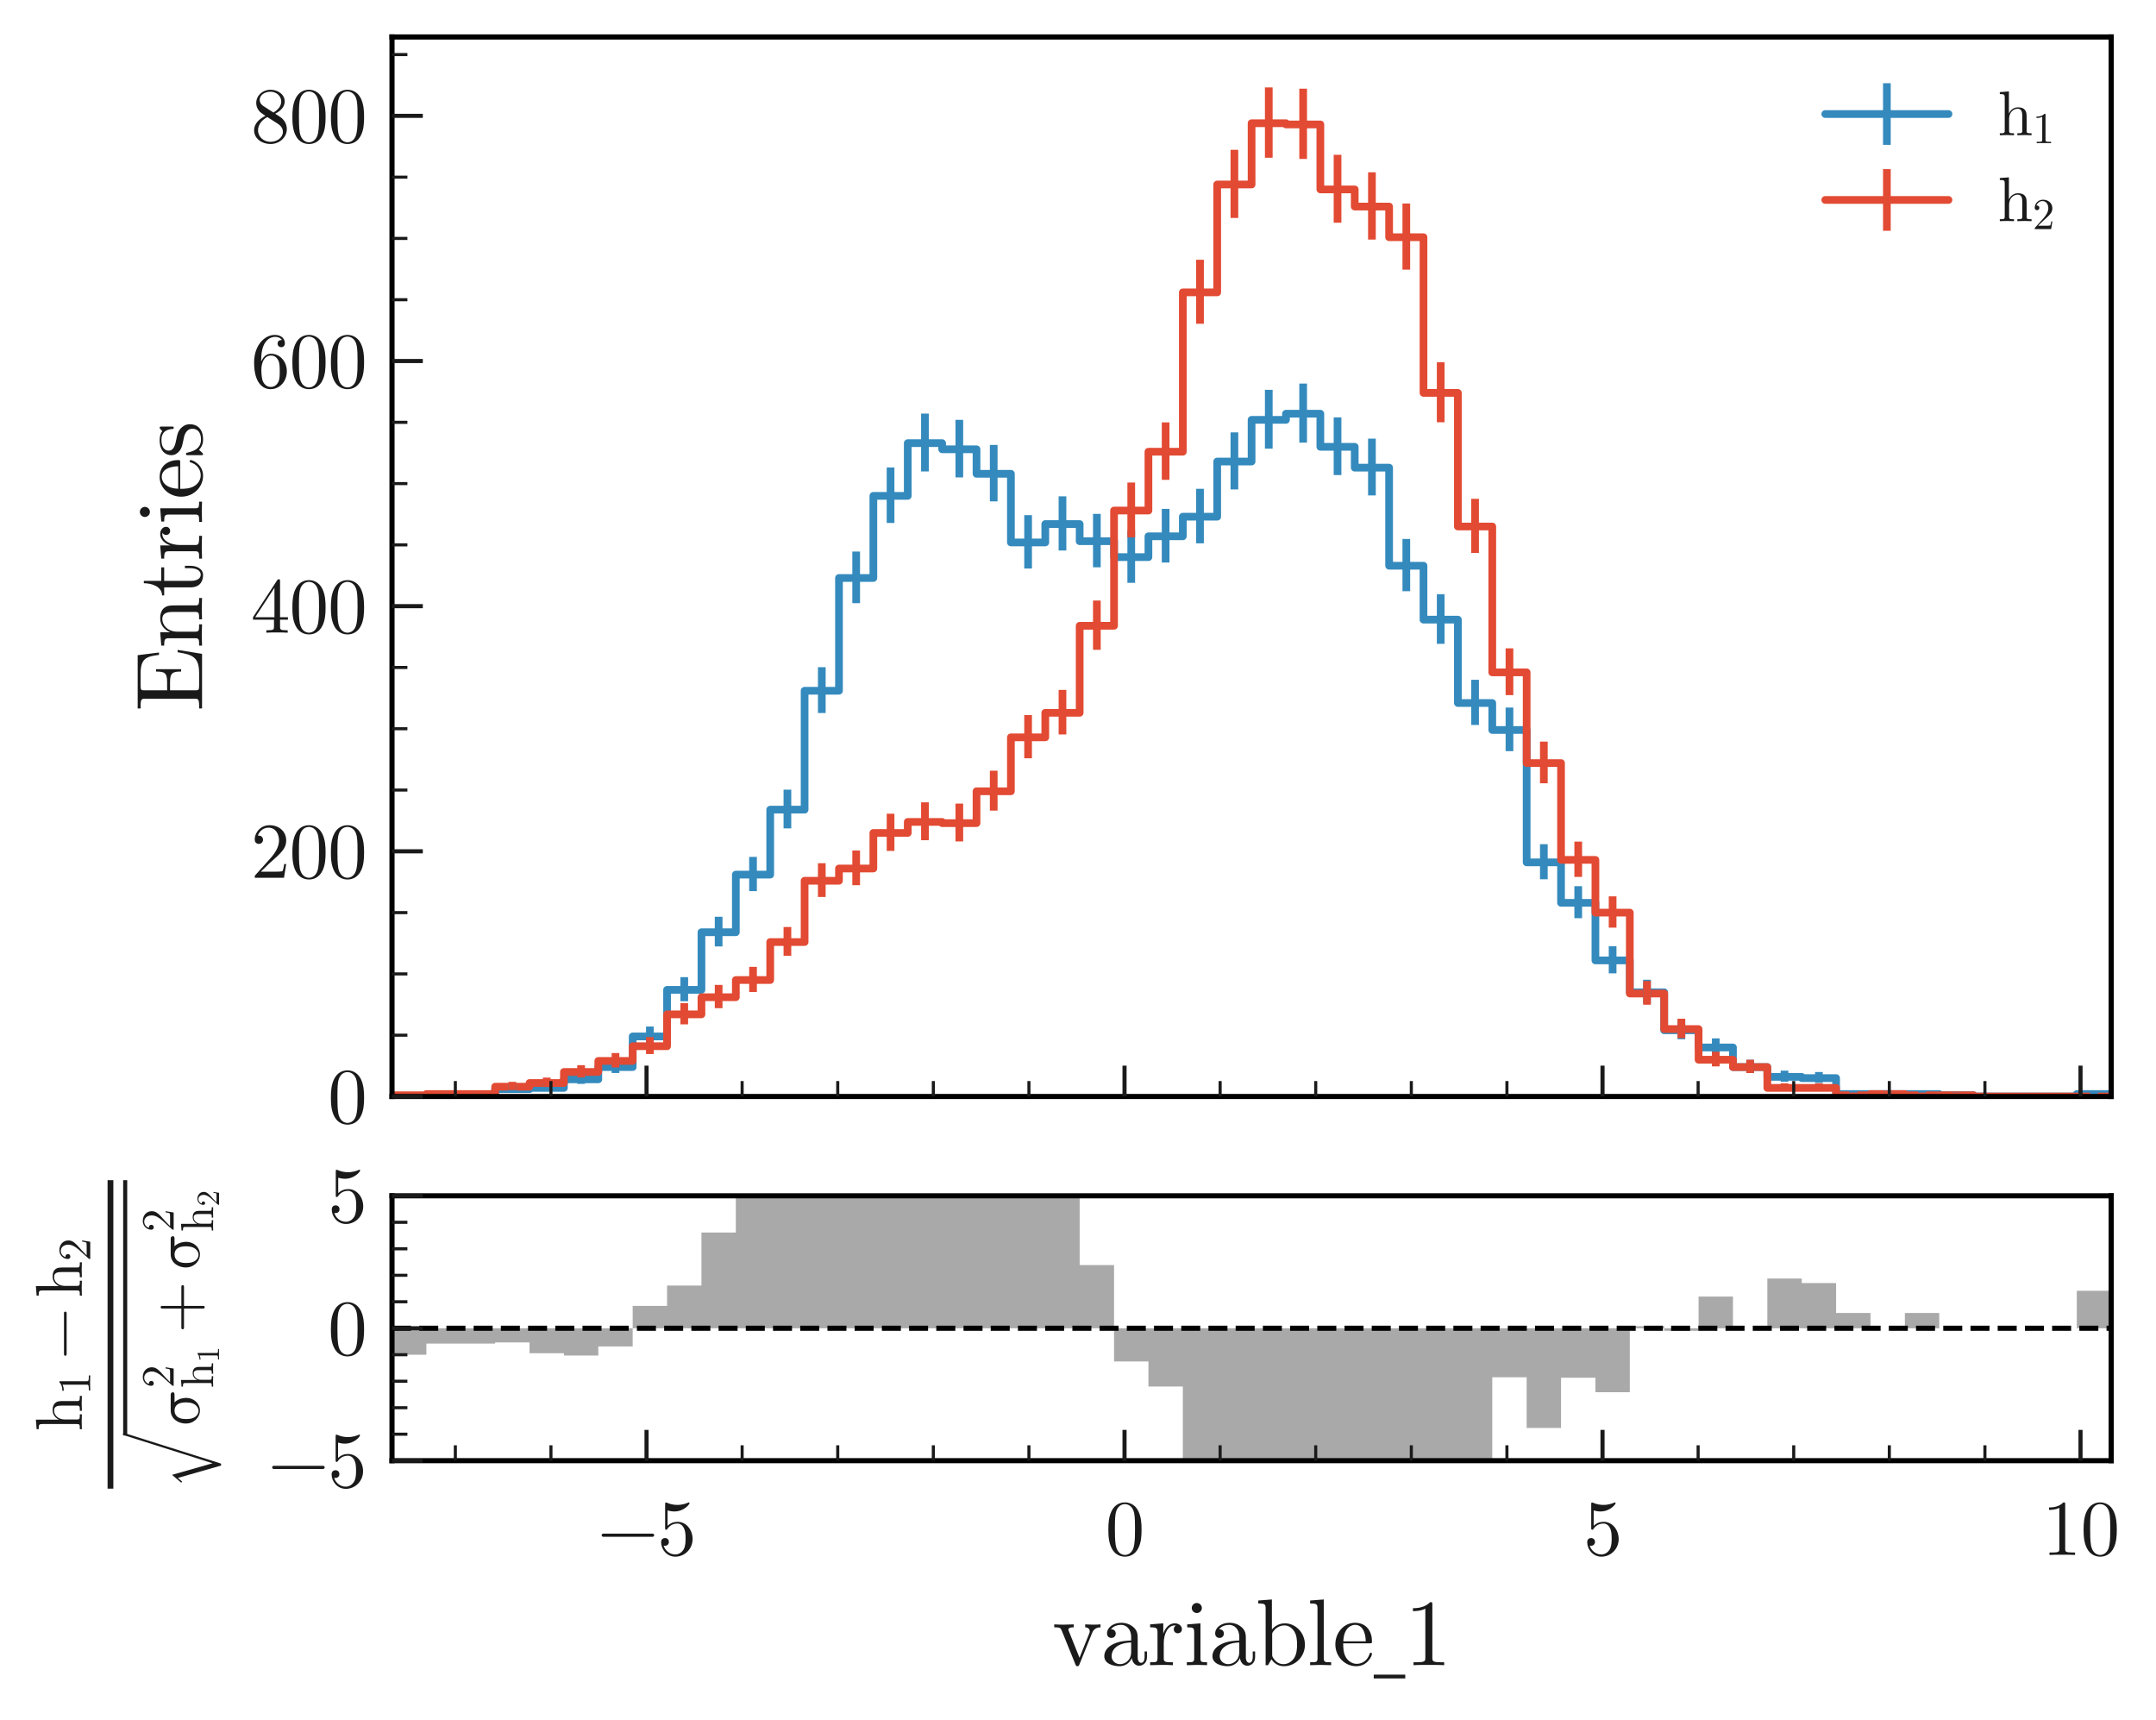 <?xml version="1.0" encoding="utf-8" standalone="no"?>
<!DOCTYPE svg PUBLIC "-//W3C//DTD SVG 1.1//EN"
  "http://www.w3.org/Graphics/SVG/1.1/DTD/svg11.dtd">
<svg xmlns:xlink="http://www.w3.org/1999/xlink" width="419.87pt" height="334.908pt" viewBox="0 0 419.87 334.908" xmlns="http://www.w3.org/2000/svg" version="1.1">
 <defs>
  <style type="text/css">*{stroke-linejoin: round; stroke-linecap: butt}</style>
 </defs>
 <g id="figure_1">
  <g id="patch_1">
   <path d="M 0 334.908 
L 419.87 334.908 
L 419.87 0 
L 0 0 
z
" style="fill: #ffffff"/>
  </g>
  <g id="axes_1">
   <g id="patch_2">
    <path d="M 76.34 213.488 
L 411.14 213.488 
L 411.14 7.2 
L 76.34 7.2 
z
" style="fill: #ffffff"/>
   </g>
   <g id="patch_3">
    <path d="M 76.34 213.488 
L 76.34 213.488 
L 83.036 213.488 
L 83.036 213.25 
L 89.732 213.25 
L 89.732 213.25 
L 96.428 213.25 
L 96.428 212.056 
L 103.124 212.056 
L 103.124 211.818 
L 109.82 211.818 
L 109.82 210.147 
L 116.516 210.147 
L 116.516 207.76 
L 123.212 207.76 
L 123.212 201.794 
L 129.908 201.794 
L 129.908 192.725 
L 136.604 192.725 
L 136.604 181.508 
L 143.3 181.508 
L 143.3 170.29 
L 149.996 170.29 
L 149.996 157.641 
L 156.692 157.641 
L 156.692 134.491 
L 163.388 134.491 
L 163.388 112.534 
L 170.084 112.534 
L 170.084 96.543 
L 176.78 96.543 
L 176.78 86.281 
L 183.476 86.281 
L 183.476 87.474 
L 190.172 87.474 
L 190.172 92.247 
L 196.868 92.247 
L 196.868 105.613 
L 203.564 105.613 
L 203.564 102.033 
L 210.26 102.033 
L 210.26 105.374 
L 216.956 105.374 
L 216.956 108.477 
L 223.652 108.477 
L 223.652 104.419 
L 230.348 104.419 
L 230.348 100.601 
L 237.044 100.601 
L 237.044 89.861 
L 243.74 89.861 
L 243.74 81.746 
L 250.436 81.746 
L 250.436 80.553 
L 257.132 80.553 
L 257.132 86.997 
L 263.828 86.997 
L 263.828 91.054 
L 270.524 91.054 
L 270.524 110.147 
L 277.22 110.147 
L 277.22 120.648 
L 283.916 120.648 
L 283.916 136.877 
L 290.612 136.877 
L 290.612 142.128 
L 297.308 142.128 
L 297.308 167.904 
L 304.004 167.904 
L 304.004 175.78 
L 310.7 175.78 
L 310.7 186.997 
L 317.396 186.997 
L 317.396 193.202 
L 324.092 193.202 
L 324.092 200.601 
L 330.788 200.601 
L 330.788 203.942 
L 337.484 203.942 
L 337.484 207.76 
L 344.18 207.76 
L 344.18 209.67 
L 350.876 209.67 
L 350.876 209.908 
L 357.572 209.908 
L 357.572 213.011 
L 364.268 213.011 
L 364.268 213.011 
L 370.964 213.011 
L 370.964 213.011 
L 377.66 213.011 
L 377.66 213.25 
L 384.356 213.25 
L 384.356 213.488 
L 391.052 213.488 
L 391.052 213.488 
L 397.748 213.488 
L 397.748 213.488 
L 404.444 213.488 
L 404.444 213.011 
L 411.14 213.011 
L 411.14 213.488 
" clip-path="url(#p6aa36ef497)" style="fill: none; stroke: #348abd; stroke-width: 1.5; stroke-linejoin: miter"/>
   </g>
   <g id="patch_4">
    <path d="M 76.34 213.488 
L 76.34 213.25 
L 83.036 213.25 
L 83.036 213.011 
L 89.732 213.011 
L 89.732 213.011 
L 96.428 213.011 
L 96.428 211.579 
L 103.124 211.579 
L 103.124 210.863 
L 109.82 210.863 
L 109.82 208.715 
L 116.516 208.715 
L 116.516 206.567 
L 123.212 206.567 
L 123.212 203.703 
L 129.908 203.703 
L 129.908 197.498 
L 136.604 197.498 
L 136.604 194.157 
L 143.3 194.157 
L 143.3 190.815 
L 149.996 190.815 
L 149.996 183.417 
L 156.692 183.417 
L 156.692 171.484 
L 163.388 171.484 
L 163.388 169.097 
L 170.084 169.097 
L 170.084 162.176 
L 176.78 162.176 
L 176.78 160.028 
L 183.476 160.028 
L 183.476 160.266 
L 190.172 160.266 
L 190.172 154.061 
L 196.868 154.061 
L 196.868 143.56 
L 203.564 143.56 
L 203.564 138.787 
L 210.26 138.787 
L 210.26 121.842 
L 216.956 121.842 
L 216.956 99.407 
L 223.652 99.407 
L 223.652 87.952 
L 230.348 87.952 
L 230.348 56.925 
L 237.044 56.925 
L 237.044 35.923 
L 243.74 35.923 
L 243.74 23.99 
L 250.436 23.99 
L 250.436 24.228 
L 257.132 24.228 
L 257.132 36.878 
L 263.828 36.878 
L 263.828 40.219 
L 270.524 40.219 
L 270.524 46.185 
L 277.22 46.185 
L 277.22 76.496 
L 283.916 76.496 
L 283.916 102.51 
L 290.612 102.51 
L 290.612 130.911 
L 297.308 130.911 
L 297.308 148.572 
L 304.004 148.572 
L 304.004 167.426 
L 310.7 167.426 
L 310.7 177.689 
L 317.396 177.689 
L 317.396 193.441 
L 324.092 193.441 
L 324.092 200.362 
L 330.788 200.362 
L 330.788 206.328 
L 337.484 206.328 
L 337.484 207.76 
L 344.18 207.76 
L 344.18 211.818 
L 350.876 211.818 
L 350.876 211.818 
L 357.572 211.818 
L 357.572 213.25 
L 364.268 213.25 
L 364.268 213.011 
L 370.964 213.011 
L 370.964 213.25 
L 377.66 213.25 
L 377.66 213.25 
L 384.356 213.25 
L 384.356 213.488 
L 391.052 213.488 
L 391.052 213.488 
L 397.748 213.488 
L 397.748 213.488 
L 404.444 213.488 
L 404.444 213.488 
L 411.14 213.488 
L 411.14 213.488 
" clip-path="url(#p6aa36ef497)" style="fill: none; stroke: #e24a33; stroke-width: 1.5; stroke-linejoin: miter"/>
   </g>
   <g id="LineCollection_1">
    <path d="M 79.688 213.488 
L 79.688 213.049 
" clip-path="url(#p6aa36ef497)" style="fill: none; stroke: #348abd; stroke-width: 1.5"/>
    <path d="M 86.384 213.447 
L 86.384 212.701 
" clip-path="url(#p6aa36ef497)" style="fill: none; stroke: #348abd; stroke-width: 1.5"/>
    <path d="M 93.08 213.447 
L 93.08 212.701 
" clip-path="url(#p6aa36ef497)" style="fill: none; stroke: #348abd; stroke-width: 1.5"/>
    <path d="M 99.776 212.624 
L 99.776 211.201 
" clip-path="url(#p6aa36ef497)" style="fill: none; stroke: #348abd; stroke-width: 1.5"/>
    <path d="M 106.472 212.434 
L 106.472 210.918 
" clip-path="url(#p6aa36ef497)" style="fill: none; stroke: #348abd; stroke-width: 1.5"/>
    <path d="M 113.168 211.029 
L 113.168 208.994 
" clip-path="url(#p6aa36ef497)" style="fill: none; stroke: #348abd; stroke-width: 1.5"/>
    <path d="M 119.864 208.921 
L 119.864 206.336 
" clip-path="url(#p6aa36ef497)" style="fill: none; stroke: #348abd; stroke-width: 1.5"/>
    <path d="M 126.56 203.459 
L 126.56 199.873 
" clip-path="url(#p6aa36ef497)" style="fill: none; stroke: #348abd; stroke-width: 1.5"/>
    <path d="M 133.256 194.946 
L 133.256 190.251 
" clip-path="url(#p6aa36ef497)" style="fill: none; stroke: #348abd; stroke-width: 1.5"/>
    <path d="M 139.952 184.267 
L 139.952 178.499 
" clip-path="url(#p6aa36ef497)" style="fill: none; stroke: #348abd; stroke-width: 1.5"/>
    <path d="M 146.648 173.498 
L 146.648 166.835 
" clip-path="url(#p6aa36ef497)" style="fill: none; stroke: #348abd; stroke-width: 1.5"/>
    <path d="M 153.344 161.289 
L 153.344 153.746 
" clip-path="url(#p6aa36ef497)" style="fill: none; stroke: #348abd; stroke-width: 1.5"/>
    <path d="M 160.04 138.831 
L 160.04 129.906 
" clip-path="url(#p6aa36ef497)" style="fill: none; stroke: #348abd; stroke-width: 1.5"/>
    <path d="M 166.736 117.44 
L 166.736 107.383 
" clip-path="url(#p6aa36ef497)" style="fill: none; stroke: #348abd; stroke-width: 1.5"/>
    <path d="M 173.432 101.825 
L 173.432 91.018 
" clip-path="url(#p6aa36ef497)" style="fill: none; stroke: #348abd; stroke-width: 1.5"/>
    <path d="M 180.128 91.789 
L 180.128 80.529 
" clip-path="url(#p6aa36ef497)" style="fill: none; stroke: #348abd; stroke-width: 1.5"/>
    <path d="M 186.824 92.957 
L 186.824 81.748 
" clip-path="url(#p6aa36ef497)" style="fill: none; stroke: #348abd; stroke-width: 1.5"/>
    <path d="M 193.52 97.625 
L 193.52 86.626 
" clip-path="url(#p6aa36ef497)" style="fill: none; stroke: #348abd; stroke-width: 1.5"/>
    <path d="M 200.216 110.685 
L 200.216 100.296 
" clip-path="url(#p6aa36ef497)" style="fill: none; stroke: #348abd; stroke-width: 1.5"/>
    <path d="M 206.912 107.188 
L 206.912 96.633 
" clip-path="url(#p6aa36ef497)" style="fill: none; stroke: #348abd; stroke-width: 1.5"/>
    <path d="M 213.608 110.452 
L 213.608 100.052 
" clip-path="url(#p6aa36ef497)" style="fill: none; stroke: #348abd; stroke-width: 1.5"/>
    <path d="M 220.304 113.481 
L 220.304 103.228 
" clip-path="url(#p6aa36ef497)" style="fill: none; stroke: #348abd; stroke-width: 1.5"/>
    <path d="M 227 109.519 
L 227 99.075 
" clip-path="url(#p6aa36ef497)" style="fill: none; stroke: #348abd; stroke-width: 1.5"/>
    <path d="M 233.696 105.789 
L 233.696 95.168 
" clip-path="url(#p6aa36ef497)" style="fill: none; stroke: #348abd; stroke-width: 1.5"/>
    <path d="M 240.392 95.291 
L 240.392 84.187 
" clip-path="url(#p6aa36ef497)" style="fill: none; stroke: #348abd; stroke-width: 1.5"/>
    <path d="M 247.088 87.352 
L 247.088 75.897 
" clip-path="url(#p6aa36ef497)" style="fill: none; stroke: #348abd; stroke-width: 1.5"/>
    <path d="M 253.784 86.184 
L 253.784 74.678 
" clip-path="url(#p6aa36ef497)" style="fill: none; stroke: #348abd; stroke-width: 1.5"/>
    <path d="M 260.48 92.49 
L 260.48 81.26 
" clip-path="url(#p6aa36ef497)" style="fill: none; stroke: #348abd; stroke-width: 1.5"/>
    <path d="M 267.176 96.458 
L 267.176 85.406 
" clip-path="url(#p6aa36ef497)" style="fill: none; stroke: #348abd; stroke-width: 1.5"/>
    <path d="M 273.872 115.112 
L 273.872 104.938 
" clip-path="url(#p6aa36ef497)" style="fill: none; stroke: #348abd; stroke-width: 1.5"/>
    <path d="M 280.568 125.354 
L 280.568 115.699 
" clip-path="url(#p6aa36ef497)" style="fill: none; stroke: #348abd; stroke-width: 1.5"/>
    <path d="M 287.264 141.151 
L 287.264 132.358 
" clip-path="url(#p6aa36ef497)" style="fill: none; stroke: #348abd; stroke-width: 1.5"/>
    <path d="M 293.96 146.253 
L 293.96 137.758 
" clip-path="url(#p6aa36ef497)" style="fill: none; stroke: #348abd; stroke-width: 1.5"/>
    <path d="M 300.656 171.199 
L 300.656 164.361 
" clip-path="url(#p6aa36ef497)" style="fill: none; stroke: #348abd; stroke-width: 1.5"/>
    <path d="M 307.352 178.776 
L 307.352 172.535 
" clip-path="url(#p6aa36ef497)" style="fill: none; stroke: #348abd; stroke-width: 1.5"/>
    <path d="M 314.048 189.507 
L 314.048 184.236 
" clip-path="url(#p6aa36ef497)" style="fill: none; stroke: #348abd; stroke-width: 1.5"/>
    <path d="M 320.744 195.398 
L 320.744 190.754 
" clip-path="url(#p6aa36ef497)" style="fill: none; stroke: #348abd; stroke-width: 1.5"/>
    <path d="M 327.44 202.349 
L 327.44 198.597 
" clip-path="url(#p6aa36ef497)" style="fill: none; stroke: #348abd; stroke-width: 1.5"/>
    <path d="M 334.136 205.445 
L 334.136 202.181 
" clip-path="url(#p6aa36ef497)" style="fill: none; stroke: #348abd; stroke-width: 1.5"/>
    <path d="M 340.832 208.921 
L 340.832 206.336 
" clip-path="url(#p6aa36ef497)" style="fill: none; stroke: #348abd; stroke-width: 1.5"/>
    <path d="M 347.528 210.614 
L 347.528 208.457 
" clip-path="url(#p6aa36ef497)" style="fill: none; stroke: #348abd; stroke-width: 1.5"/>
    <path d="M 354.224 210.822 
L 354.224 208.725 
" clip-path="url(#p6aa36ef497)" style="fill: none; stroke: #348abd; stroke-width: 1.5"/>
    <path d="M 360.92 213.319 
L 360.92 212.381 
" clip-path="url(#p6aa36ef497)" style="fill: none; stroke: #348abd; stroke-width: 1.5"/>
    <path d="M 367.616 213.319 
L 367.616 212.381 
" clip-path="url(#p6aa36ef497)" style="fill: none; stroke: #348abd; stroke-width: 1.5"/>
    <path d="M 374.312 213.319 
L 374.312 212.381 
" clip-path="url(#p6aa36ef497)" style="fill: none; stroke: #348abd; stroke-width: 1.5"/>
    <path d="M 381.008 213.447 
L 381.008 212.701 
" clip-path="url(#p6aa36ef497)" style="fill: none; stroke: #348abd; stroke-width: 1.5"/>
    <path d="M 387.704 213.488 
L 387.704 213.049 
" clip-path="url(#p6aa36ef497)" style="fill: none; stroke: #348abd; stroke-width: 1.5"/>
    <path d="M 394.4 213.488 
L 394.4 213.049 
" clip-path="url(#p6aa36ef497)" style="fill: none; stroke: #348abd; stroke-width: 1.5"/>
    <path d="M 401.096 213.488 
L 401.096 213.049 
" clip-path="url(#p6aa36ef497)" style="fill: none; stroke: #348abd; stroke-width: 1.5"/>
    <path d="M 407.792 213.319 
L 407.792 212.381 
" clip-path="url(#p6aa36ef497)" style="fill: none; stroke: #348abd; stroke-width: 1.5"/>
   </g>
   <g id="LineCollection_2"/>
   <g id="LineCollection_3">
    <path d="M 79.688 213.447 
L 79.688 212.701 
" clip-path="url(#p6aa36ef497)" style="fill: none; stroke: #e24a33; stroke-width: 1.5"/>
    <path d="M 86.384 213.319 
L 86.384 212.381 
" clip-path="url(#p6aa36ef497)" style="fill: none; stroke: #e24a33; stroke-width: 1.5"/>
    <path d="M 93.08 213.319 
L 93.08 212.381 
" clip-path="url(#p6aa36ef497)" style="fill: none; stroke: #e24a33; stroke-width: 1.5"/>
    <path d="M 99.776 212.24 
L 99.776 210.638 
" clip-path="url(#p6aa36ef497)" style="fill: none; stroke: #e24a33; stroke-width: 1.5"/>
    <path d="M 106.472 211.642 
L 106.472 209.809 
" clip-path="url(#p6aa36ef497)" style="fill: none; stroke: #e24a33; stroke-width: 1.5"/>
    <path d="M 113.168 209.773 
L 113.168 207.391 
" clip-path="url(#p6aa36ef497)" style="fill: none; stroke: #e24a33; stroke-width: 1.5"/>
    <path d="M 119.864 207.845 
L 119.864 205.028 
" clip-path="url(#p6aa36ef497)" style="fill: none; stroke: #e24a33; stroke-width: 1.5"/>
    <path d="M 126.56 205.225 
L 126.56 201.924 
" clip-path="url(#p6aa36ef497)" style="fill: none; stroke: #e24a33; stroke-width: 1.5"/>
    <path d="M 133.256 199.447 
L 133.256 195.296 
" clip-path="url(#p6aa36ef497)" style="fill: none; stroke: #e24a33; stroke-width: 1.5"/>
    <path d="M 139.952 196.3 
L 139.952 191.761 
" clip-path="url(#p6aa36ef497)" style="fill: none; stroke: #e24a33; stroke-width: 1.5"/>
    <path d="M 146.648 193.137 
L 146.648 188.242 
" clip-path="url(#p6aa36ef497)" style="fill: none; stroke: #e24a33; stroke-width: 1.5"/>
    <path d="M 153.344 186.092 
L 153.344 180.492 
" clip-path="url(#p6aa36ef497)" style="fill: none; stroke: #e24a33; stroke-width: 1.5"/>
    <path d="M 160.04 174.647 
L 160.04 168.073 
" clip-path="url(#p6aa36ef497)" style="fill: none; stroke: #e24a33; stroke-width: 1.5"/>
    <path d="M 166.736 172.349 
L 166.736 165.598 
" clip-path="url(#p6aa36ef497)" style="fill: none; stroke: #e24a33; stroke-width: 1.5"/>
    <path d="M 173.432 165.673 
L 173.432 158.432 
" clip-path="url(#p6aa36ef497)" style="fill: none; stroke: #e24a33; stroke-width: 1.5"/>
    <path d="M 180.128 163.597 
L 180.128 156.212 
" clip-path="url(#p6aa36ef497)" style="fill: none; stroke: #e24a33; stroke-width: 1.5"/>
    <path d="M 186.824 163.828 
L 186.824 156.458 
" clip-path="url(#p6aa36ef497)" style="fill: none; stroke: #e24a33; stroke-width: 1.5"/>
    <path d="M 193.52 157.825 
L 193.52 150.051 
" clip-path="url(#p6aa36ef497)" style="fill: none; stroke: #e24a33; stroke-width: 1.5"/>
    <path d="M 200.216 147.643 
L 200.216 139.231 
" clip-path="url(#p6aa36ef497)" style="fill: none; stroke: #e24a33; stroke-width: 1.5"/>
    <path d="M 206.912 143.007 
L 206.912 134.321 
" clip-path="url(#p6aa36ef497)" style="fill: none; stroke: #e24a33; stroke-width: 1.5"/>
    <path d="M 213.608 126.516 
L 213.608 116.922 
" clip-path="url(#p6aa36ef497)" style="fill: none; stroke: #e24a33; stroke-width: 1.5"/>
    <path d="M 220.304 104.623 
L 220.304 93.947 
" clip-path="url(#p6aa36ef497)" style="fill: none; stroke: #e24a33; stroke-width: 1.5"/>
    <path d="M 227 93.423 
L 227 82.236 
" clip-path="url(#p6aa36ef497)" style="fill: none; stroke: #e24a33; stroke-width: 1.5"/>
    <path d="M 233.696 63.037 
L 233.696 50.571 
" clip-path="url(#p6aa36ef497)" style="fill: none; stroke: #e24a33; stroke-width: 1.5"/>
    <path d="M 240.392 42.431 
L 240.392 29.172 
" clip-path="url(#p6aa36ef497)" style="fill: none; stroke: #e24a33; stroke-width: 1.5"/>
    <path d="M 247.088 30.713 
L 247.088 17.023 
" clip-path="url(#p6aa36ef497)" style="fill: none; stroke: #e24a33; stroke-width: 1.5"/>
    <path d="M 253.784 30.948 
L 253.784 17.266 
" clip-path="url(#p6aa36ef497)" style="fill: none; stroke: #e24a33; stroke-width: 1.5"/>
    <path d="M 260.48 43.368 
L 260.48 30.144 
" clip-path="url(#p6aa36ef497)" style="fill: none; stroke: #e24a33; stroke-width: 1.5"/>
    <path d="M 267.176 46.648 
L 267.176 33.547 
" clip-path="url(#p6aa36ef497)" style="fill: none; stroke: #e24a33; stroke-width: 1.5"/>
    <path d="M 273.872 52.503 
L 273.872 39.625 
" clip-path="url(#p6aa36ef497)" style="fill: none; stroke: #e24a33; stroke-width: 1.5"/>
    <path d="M 280.568 82.212 
L 280.568 70.536 
" clip-path="url(#p6aa36ef497)" style="fill: none; stroke: #e24a33; stroke-width: 1.5"/>
    <path d="M 287.264 107.655 
L 287.264 97.121 
" clip-path="url(#p6aa36ef497)" style="fill: none; stroke: #e24a33; stroke-width: 1.5"/>
    <path d="M 293.96 135.348 
L 293.96 126.229 
" clip-path="url(#p6aa36ef497)" style="fill: none; stroke: #e24a33; stroke-width: 1.5"/>
    <path d="M 300.656 152.506 
L 300.656 144.392 
" clip-path="url(#p6aa36ef497)" style="fill: none; stroke: #e24a33; stroke-width: 1.5"/>
    <path d="M 307.352 170.739 
L 307.352 163.866 
" clip-path="url(#p6aa36ef497)" style="fill: none; stroke: #e24a33; stroke-width: 1.5"/>
    <path d="M 314.048 180.609 
L 314.048 174.521 
" clip-path="url(#p6aa36ef497)" style="fill: none; stroke: #e24a33; stroke-width: 1.5"/>
    <path d="M 320.744 195.624 
L 320.744 191.006 
" clip-path="url(#p6aa36ef497)" style="fill: none; stroke: #e24a33; stroke-width: 1.5"/>
    <path d="M 327.44 202.126 
L 327.44 198.343 
" clip-path="url(#p6aa36ef497)" style="fill: none; stroke: #e24a33; stroke-width: 1.5"/>
    <path d="M 334.136 207.628 
L 334.136 204.768 
" clip-path="url(#p6aa36ef497)" style="fill: none; stroke: #e24a33; stroke-width: 1.5"/>
    <path d="M 340.832 208.921 
L 340.832 206.336 
" clip-path="url(#p6aa36ef497)" style="fill: none; stroke: #e24a33; stroke-width: 1.5"/>
    <path d="M 347.528 212.434 
L 347.528 210.918 
" clip-path="url(#p6aa36ef497)" style="fill: none; stroke: #e24a33; stroke-width: 1.5"/>
    <path d="M 354.224 212.434 
L 354.224 210.918 
" clip-path="url(#p6aa36ef497)" style="fill: none; stroke: #e24a33; stroke-width: 1.5"/>
    <path d="M 360.92 213.447 
L 360.92 212.701 
" clip-path="url(#p6aa36ef497)" style="fill: none; stroke: #e24a33; stroke-width: 1.5"/>
    <path d="M 367.616 213.319 
L 367.616 212.381 
" clip-path="url(#p6aa36ef497)" style="fill: none; stroke: #e24a33; stroke-width: 1.5"/>
    <path d="M 374.312 213.447 
L 374.312 212.701 
" clip-path="url(#p6aa36ef497)" style="fill: none; stroke: #e24a33; stroke-width: 1.5"/>
    <path d="M 381.008 213.447 
L 381.008 212.701 
" clip-path="url(#p6aa36ef497)" style="fill: none; stroke: #e24a33; stroke-width: 1.5"/>
    <path d="M 387.704 213.488 
L 387.704 213.049 
" clip-path="url(#p6aa36ef497)" style="fill: none; stroke: #e24a33; stroke-width: 1.5"/>
    <path d="M 394.4 213.488 
L 394.4 213.049 
" clip-path="url(#p6aa36ef497)" style="fill: none; stroke: #e24a33; stroke-width: 1.5"/>
    <path d="M 401.096 213.488 
L 401.096 213.049 
" clip-path="url(#p6aa36ef497)" style="fill: none; stroke: #e24a33; stroke-width: 1.5"/>
    <path d="M 407.792 213.488 
L 407.792 213.049 
" clip-path="url(#p6aa36ef497)" style="fill: none; stroke: #e24a33; stroke-width: 1.5"/>
   </g>
   <g id="LineCollection_4"/>
   <g id="line2d_1"/>
   <g id="line2d_2"/>
   <g id="line2d_3"/>
   <g id="line2d_4"/>
   <g id="patch_5">
    <path d="M 76.34 213.488 
L 76.34 7.2 
" style="fill: none; stroke: #000000; stroke-linejoin: miter; stroke-linecap: square"/>
   </g>
   <g id="patch_6">
    <path d="M 411.14 213.488 
L 411.14 7.2 
" style="fill: none; stroke: #000000; stroke-linejoin: miter; stroke-linecap: square"/>
   </g>
   <g id="patch_7">
    <path d="M 76.34 213.488 
L 411.14 213.488 
" style="fill: none; stroke: #000000; stroke-linejoin: miter; stroke-linecap: square"/>
   </g>
   <g id="patch_8">
    <path d="M 76.34 7.2 
L 411.14 7.2 
" style="fill: none; stroke: #000000; stroke-linejoin: miter; stroke-linecap: square"/>
   </g>
   <g id="matplotlib.axis_1">
    <g id="xtick_1">
     <g id="line2d_5">
      <defs>
       <path id="m8dec1b3d1d" d="M 0 0 
L 0 -6 
" style="stroke: #1a1a1a; stroke-width: 0.8"/>
      </defs>
      <g>
       <use xlink:href="#m8dec1b3d1d" x="125.91" y="213.488" style="fill: #1a1a1a; stroke: #1a1a1a; stroke-width: 0.8"/>
      </g>
     </g>
    </g>
    <g id="xtick_2">
     <g id="line2d_6">
      <g>
       <use xlink:href="#m8dec1b3d1d" x="218.997" y="213.488" style="fill: #1a1a1a; stroke: #1a1a1a; stroke-width: 0.8"/>
      </g>
     </g>
    </g>
    <g id="xtick_3">
     <g id="line2d_7">
      <g>
       <use xlink:href="#m8dec1b3d1d" x="312.083" y="213.488" style="fill: #1a1a1a; stroke: #1a1a1a; stroke-width: 0.8"/>
      </g>
     </g>
    </g>
    <g id="xtick_4">
     <g id="line2d_8">
      <g>
       <use xlink:href="#m8dec1b3d1d" x="405.17" y="213.488" style="fill: #1a1a1a; stroke: #1a1a1a; stroke-width: 0.8"/>
      </g>
     </g>
    </g>
    <g id="xtick_5">
     <g id="line2d_9">
      <defs>
       <path id="m131efc0c90" d="M 0 0 
L 0 -3 
" style="stroke: #1a1a1a; stroke-width: 0.6"/>
      </defs>
      <g>
       <use xlink:href="#m131efc0c90" x="88.675" y="213.488" style="fill: #1a1a1a; stroke: #1a1a1a; stroke-width: 0.6"/>
      </g>
     </g>
    </g>
    <g id="xtick_6">
     <g id="line2d_10">
      <g>
       <use xlink:href="#m131efc0c90" x="107.293" y="213.488" style="fill: #1a1a1a; stroke: #1a1a1a; stroke-width: 0.6"/>
      </g>
     </g>
    </g>
    <g id="xtick_7">
     <g id="line2d_11">
      <g>
       <use xlink:href="#m131efc0c90" x="144.527" y="213.488" style="fill: #1a1a1a; stroke: #1a1a1a; stroke-width: 0.6"/>
      </g>
     </g>
    </g>
    <g id="xtick_8">
     <g id="line2d_12">
      <g>
       <use xlink:href="#m131efc0c90" x="163.145" y="213.488" style="fill: #1a1a1a; stroke: #1a1a1a; stroke-width: 0.6"/>
      </g>
     </g>
    </g>
    <g id="xtick_9">
     <g id="line2d_13">
      <g>
       <use xlink:href="#m131efc0c90" x="181.762" y="213.488" style="fill: #1a1a1a; stroke: #1a1a1a; stroke-width: 0.6"/>
      </g>
     </g>
    </g>
    <g id="xtick_10">
     <g id="line2d_14">
      <g>
       <use xlink:href="#m131efc0c90" x="200.379" y="213.488" style="fill: #1a1a1a; stroke: #1a1a1a; stroke-width: 0.6"/>
      </g>
     </g>
    </g>
    <g id="xtick_11">
     <g id="line2d_15">
      <g>
       <use xlink:href="#m131efc0c90" x="237.614" y="213.488" style="fill: #1a1a1a; stroke: #1a1a1a; stroke-width: 0.6"/>
      </g>
     </g>
    </g>
    <g id="xtick_12">
     <g id="line2d_16">
      <g>
       <use xlink:href="#m131efc0c90" x="256.231" y="213.488" style="fill: #1a1a1a; stroke: #1a1a1a; stroke-width: 0.6"/>
      </g>
     </g>
    </g>
    <g id="xtick_13">
     <g id="line2d_17">
      <g>
       <use xlink:href="#m131efc0c90" x="274.849" y="213.488" style="fill: #1a1a1a; stroke: #1a1a1a; stroke-width: 0.6"/>
      </g>
     </g>
    </g>
    <g id="xtick_14">
     <g id="line2d_18">
      <g>
       <use xlink:href="#m131efc0c90" x="293.466" y="213.488" style="fill: #1a1a1a; stroke: #1a1a1a; stroke-width: 0.6"/>
      </g>
     </g>
    </g>
    <g id="xtick_15">
     <g id="line2d_19">
      <g>
       <use xlink:href="#m131efc0c90" x="330.701" y="213.488" style="fill: #1a1a1a; stroke: #1a1a1a; stroke-width: 0.6"/>
      </g>
     </g>
    </g>
    <g id="xtick_16">
     <g id="line2d_20">
      <g>
       <use xlink:href="#m131efc0c90" x="349.318" y="213.488" style="fill: #1a1a1a; stroke: #1a1a1a; stroke-width: 0.6"/>
      </g>
     </g>
    </g>
    <g id="xtick_17">
     <g id="line2d_21">
      <g>
       <use xlink:href="#m131efc0c90" x="367.935" y="213.488" style="fill: #1a1a1a; stroke: #1a1a1a; stroke-width: 0.6"/>
      </g>
     </g>
    </g>
    <g id="xtick_18">
     <g id="line2d_22">
      <g>
       <use xlink:href="#m131efc0c90" x="386.553" y="213.488" style="fill: #1a1a1a; stroke: #1a1a1a; stroke-width: 0.6"/>
      </g>
     </g>
    </g>
   </g>
   <g id="matplotlib.axis_2">
    <g id="ytick_1">
     <g id="line2d_23">
      <defs>
       <path id="mc947610920" d="M 0 0 
L 6 0 
" style="stroke: #1a1a1a; stroke-width: 0.8"/>
      </defs>
      <g>
       <use xlink:href="#mc947610920" x="76.34" y="213.488" style="fill: #1a1a1a; stroke: #1a1a1a; stroke-width: 0.8"/>
      </g>
     </g>
     <g id="text_1">
      <!-- $\mathdefault{0}$ -->
      <g style="fill: #1a1a1a" transform="translate(63.84 218.694) scale(0.15 -0.15)">
       <defs>
        <path id="LatinModernMath-Regular-30" d="M 2944 2048 
C 2944 2560 2912 3072 2688 3546 
C 2394 4160 1869 4262 1600 4262 
C 1216 4262 749 4096 486 3501 
C 282 3059 250 2560 250 2048 
C 250 1568 275 992 538 506 
C 813 -13 1280 -141 1594 -141 
C 1939 -141 2426 -6 2707 602 
C 2912 1043 2944 1542 2944 2048 
z
M 2413 2125 
C 2413 1645 2413 1210 2342 800 
C 2246 192 1882 0 1594 0 
C 1344 0 966 160 851 774 
C 781 1158 781 1747 781 2125 
C 781 2534 781 2957 832 3302 
C 954 4064 1434 4122 1594 4122 
C 1805 4122 2227 4006 2349 3373 
C 2413 3014 2413 2528 2413 2125 
z
" transform="scale(0.016)"/>
       </defs>
       <use xlink:href="#LatinModernMath-Regular-30" transform="translate(0 0.406)"/>
      </g>
     </g>
    </g>
    <g id="ytick_2">
     <g id="line2d_24">
      <g>
       <use xlink:href="#mc947610920" x="76.34" y="165.756" style="fill: #1a1a1a; stroke: #1a1a1a; stroke-width: 0.8"/>
      </g>
     </g>
     <g id="text_2">
      <!-- $\mathdefault{200}$ -->
      <g style="fill: #1a1a1a" transform="translate(48.84 170.961) scale(0.15 -0.15)">
       <defs>
        <path id="LatinModernMath-Regular-32" d="M 2874 1114 
L 2714 1114 
C 2682 922 2637 640 2573 544 
C 2528 493 2106 493 1965 493 
L 813 493 
L 1491 1152 
C 2490 2035 2874 2381 2874 3021 
C 2874 3750 2298 4262 1517 4262 
C 794 4262 320 3674 320 3104 
C 320 2746 640 2746 659 2746 
C 768 2746 992 2822 992 3085 
C 992 3251 877 3418 653 3418 
C 602 3418 589 3418 570 3411 
C 717 3827 1062 4064 1434 4064 
C 2016 4064 2291 3546 2291 3021 
C 2291 2509 1971 2003 1619 1606 
L 390 237 
C 320 166 320 154 320 0 
L 2694 0 
L 2874 1114 
z
" transform="scale(0.016)"/>
       </defs>
       <use xlink:href="#LatinModernMath-Regular-32" transform="translate(0 0.406)"/>
       <use xlink:href="#LatinModernMath-Regular-30" transform="translate(50 0.406)"/>
       <use xlink:href="#LatinModernMath-Regular-30" transform="translate(100 0.406)"/>
      </g>
     </g>
    </g>
    <g id="ytick_3">
     <g id="line2d_25">
      <g>
       <use xlink:href="#mc947610920" x="76.34" y="118.023" style="fill: #1a1a1a; stroke: #1a1a1a; stroke-width: 0.8"/>
      </g>
     </g>
     <g id="text_3">
      <!-- $\mathdefault{400}$ -->
      <g style="fill: #1a1a1a" transform="translate(48.84 123.229) scale(0.15 -0.15)">
       <defs>
        <path id="LatinModernMath-Regular-34" d="M 3014 1056 
L 3014 1254 
L 2374 1254 
L 2374 4166 
C 2374 4294 2374 4333 2272 4333 
C 2214 4333 2195 4333 2144 4256 
L 179 1254 
L 179 1056 
L 1882 1056 
L 1882 499 
C 1882 269 1869 198 1395 198 
L 1261 198 
L 1261 0 
C 1523 19 1856 19 2125 19 
C 2394 19 2733 19 2995 0 
L 2995 198 
L 2861 198 
C 2387 198 2374 269 2374 499 
L 2374 1056 
L 3014 1056 
z
M 1920 1254 
L 358 1254 
L 1920 3642 
L 1920 1254 
z
" transform="scale(0.016)"/>
       </defs>
       <use xlink:href="#LatinModernMath-Regular-34" transform="translate(0 0.297)"/>
       <use xlink:href="#LatinModernMath-Regular-30" transform="translate(50 0.297)"/>
       <use xlink:href="#LatinModernMath-Regular-30" transform="translate(100 0.297)"/>
      </g>
     </g>
    </g>
    <g id="ytick_4">
     <g id="line2d_26">
      <g>
       <use xlink:href="#mc947610920" x="76.34" y="70.29" style="fill: #1a1a1a; stroke: #1a1a1a; stroke-width: 0.8"/>
      </g>
     </g>
     <g id="text_4">
      <!-- $\mathdefault{600}$ -->
      <g style="fill: #1a1a1a" transform="translate(48.84 75.496) scale(0.15 -0.15)">
       <defs>
        <path id="LatinModernMath-Regular-36" d="M 2925 1306 
C 2925 2118 2355 2733 1645 2733 
C 1210 2733 973 2406 845 2099 
L 845 2253 
C 845 3872 1638 4102 1965 4102 
C 2118 4102 2387 4064 2528 3846 
C 2432 3846 2176 3846 2176 3558 
C 2176 3360 2330 3264 2470 3264 
C 2573 3264 2765 3322 2765 3571 
C 2765 3955 2483 4262 1952 4262 
C 1133 4262 269 3437 269 2022 
C 269 314 1011 -141 1606 -141 
C 2317 -141 2925 461 2925 1306 
z
M 2349 1312 
C 2349 1005 2349 685 2240 454 
C 2048 70 1754 38 1606 38 
C 1203 38 1011 422 973 518 
C 858 819 858 1331 858 1446 
C 858 1946 1062 2586 1638 2586 
C 1741 2586 2035 2586 2234 2189 
C 2349 1952 2349 1626 2349 1312 
z
" transform="scale(0.016)"/>
       </defs>
       <use xlink:href="#LatinModernMath-Regular-36" transform="translate(0 0.406)"/>
       <use xlink:href="#LatinModernMath-Regular-30" transform="translate(50 0.406)"/>
       <use xlink:href="#LatinModernMath-Regular-30" transform="translate(100 0.406)"/>
      </g>
     </g>
    </g>
    <g id="ytick_5">
     <g id="line2d_27">
      <g>
       <use xlink:href="#mc947610920" x="76.34" y="22.558" style="fill: #1a1a1a; stroke: #1a1a1a; stroke-width: 0.8"/>
      </g>
     </g>
     <g id="text_5">
      <!-- $\mathdefault{800}$ -->
      <g style="fill: #1a1a1a" transform="translate(48.84 27.763) scale(0.15 -0.15)">
       <defs>
        <path id="LatinModernMath-Regular-38" d="M 2925 1075 
C 2925 1306 2854 1594 2611 1862 
C 2490 1997 2387 2061 1978 2317 
C 2438 2554 2752 2886 2752 3309 
C 2752 3898 2182 4262 1600 4262 
C 960 4262 442 3789 442 3194 
C 442 3078 454 2790 723 2490 
C 794 2413 1030 2253 1190 2144 
C 819 1958 269 1600 269 966 
C 269 288 922 -141 1594 -141 
C 2317 -141 2925 390 2925 1075 
z
M 2470 3309 
C 2470 2944 2221 2637 1837 2413 
L 1043 2925 
C 749 3117 723 3334 723 3443 
C 723 3834 1139 4102 1594 4102 
C 2061 4102 2470 3770 2470 3309 
z
M 2605 845 
C 2605 371 2125 38 1600 38 
C 1050 38 589 435 589 966 
C 589 1338 794 1747 1338 2048 
L 2125 1549 
C 2304 1427 2605 1235 2605 845 
z
" transform="scale(0.016)"/>
       </defs>
       <use xlink:href="#LatinModernMath-Regular-38" transform="translate(0 0.406)"/>
       <use xlink:href="#LatinModernMath-Regular-30" transform="translate(50 0.406)"/>
       <use xlink:href="#LatinModernMath-Regular-30" transform="translate(100 0.406)"/>
      </g>
     </g>
    </g>
    <g id="ytick_6">
     <g id="line2d_28">
      <defs>
       <path id="m5f9d1e6504" d="M 0 0 
L 3 0 
" style="stroke: #1a1a1a; stroke-width: 0.6"/>
      </defs>
      <g>
       <use xlink:href="#m5f9d1e6504" x="76.34" y="201.555" style="fill: #1a1a1a; stroke: #1a1a1a; stroke-width: 0.6"/>
      </g>
     </g>
    </g>
    <g id="ytick_7">
     <g id="line2d_29">
      <g>
       <use xlink:href="#m5f9d1e6504" x="76.34" y="189.622" style="fill: #1a1a1a; stroke: #1a1a1a; stroke-width: 0.6"/>
      </g>
     </g>
    </g>
    <g id="ytick_8">
     <g id="line2d_30">
      <g>
       <use xlink:href="#m5f9d1e6504" x="76.34" y="177.689" style="fill: #1a1a1a; stroke: #1a1a1a; stroke-width: 0.6"/>
      </g>
     </g>
    </g>
    <g id="ytick_9">
     <g id="line2d_31">
      <g>
       <use xlink:href="#m5f9d1e6504" x="76.34" y="153.823" style="fill: #1a1a1a; stroke: #1a1a1a; stroke-width: 0.6"/>
      </g>
     </g>
    </g>
    <g id="ytick_10">
     <g id="line2d_32">
      <g>
       <use xlink:href="#m5f9d1e6504" x="76.34" y="141.889" style="fill: #1a1a1a; stroke: #1a1a1a; stroke-width: 0.6"/>
      </g>
     </g>
    </g>
    <g id="ytick_11">
     <g id="line2d_33">
      <g>
       <use xlink:href="#m5f9d1e6504" x="76.34" y="129.956" style="fill: #1a1a1a; stroke: #1a1a1a; stroke-width: 0.6"/>
      </g>
     </g>
    </g>
    <g id="ytick_12">
     <g id="line2d_34">
      <g>
       <use xlink:href="#m5f9d1e6504" x="76.34" y="106.09" style="fill: #1a1a1a; stroke: #1a1a1a; stroke-width: 0.6"/>
      </g>
     </g>
    </g>
    <g id="ytick_13">
     <g id="line2d_35">
      <g>
       <use xlink:href="#m5f9d1e6504" x="76.34" y="94.157" style="fill: #1a1a1a; stroke: #1a1a1a; stroke-width: 0.6"/>
      </g>
     </g>
    </g>
    <g id="ytick_14">
     <g id="line2d_36">
      <g>
       <use xlink:href="#m5f9d1e6504" x="76.34" y="82.224" style="fill: #1a1a1a; stroke: #1a1a1a; stroke-width: 0.6"/>
      </g>
     </g>
    </g>
    <g id="ytick_15">
     <g id="line2d_37">
      <g>
       <use xlink:href="#m5f9d1e6504" x="76.34" y="58.357" style="fill: #1a1a1a; stroke: #1a1a1a; stroke-width: 0.6"/>
      </g>
     </g>
    </g>
    <g id="ytick_16">
     <g id="line2d_38">
      <g>
       <use xlink:href="#m5f9d1e6504" x="76.34" y="46.424" style="fill: #1a1a1a; stroke: #1a1a1a; stroke-width: 0.6"/>
      </g>
     </g>
    </g>
    <g id="ytick_17">
     <g id="line2d_39">
      <g>
       <use xlink:href="#m5f9d1e6504" x="76.34" y="34.491" style="fill: #1a1a1a; stroke: #1a1a1a; stroke-width: 0.6"/>
      </g>
     </g>
    </g>
    <g id="ytick_18">
     <g id="line2d_40">
      <g>
       <use xlink:href="#m5f9d1e6504" x="76.34" y="10.625" style="fill: #1a1a1a; stroke: #1a1a1a; stroke-width: 0.6"/>
      </g>
     </g>
    </g>
    <g id="text_6">
     <!-- Entries -->
     <g style="fill: #1a1a1a" transform="translate(39.347 138.551) rotate(-90) scale(0.18 -0.18)">
      <defs>
       <path id="LatinModernMath-Regular-45" d="M 4173 1651 
L 4013 1651 
C 3853 666 3706 198 2605 198 
L 1754 198 
C 1453 198 1440 243 1440 454 
L 1440 2163 
L 2016 2163 
C 2637 2163 2707 1958 2707 1414 
L 2867 1414 
L 2867 3110 
L 2707 3110 
C 2707 2560 2637 2362 2016 2362 
L 1440 2362 
L 1440 3898 
C 1440 4109 1453 4154 1754 4154 
L 2579 4154 
C 3558 4154 3731 3802 3834 2912 
L 3994 2912 
L 3814 4352 
L 211 4352 
L 211 4154 
L 365 4154 
C 858 4154 870 4083 870 3853 
L 870 499 
C 870 269 858 198 365 198 
L 211 198 
L 211 0 
L 3904 0 
L 4173 1651 
z
" transform="scale(0.016)"/>
       <path id="LatinModernMath-Regular-6e" d="M 3424 0 
L 3424 198 
C 3091 198 2931 198 2925 390 
L 2925 1613 
C 2925 2163 2925 2362 2726 2592 
C 2637 2701 2426 2829 2054 2829 
C 1587 2829 1286 2554 1107 2157 
L 1107 2829 
L 205 2758 
L 205 2560 
C 653 2560 704 2515 704 2202 
L 704 486 
C 704 198 634 198 205 198 
L 205 0 
L 928 19 
L 1645 0 
L 1645 198 
C 1216 198 1146 198 1146 486 
L 1146 1664 
C 1146 2330 1600 2688 2010 2688 
C 2413 2688 2483 2342 2483 1978 
L 2483 486 
C 2483 198 2413 198 1984 198 
L 1984 0 
L 2707 19 
L 3424 0 
z
" transform="scale(0.016)"/>
       <path id="LatinModernMath-Regular-74" d="M 2125 794 
L 2125 1158 
L 1965 1158 
L 1965 806 
C 1965 333 1773 90 1536 90 
C 1107 90 1107 672 1107 781 
L 1107 2560 
L 2022 2560 
L 2022 2758 
L 1107 2758 
L 1107 3936 
L 947 3936 
C 941 3411 749 2726 122 2701 
L 122 2560 
L 666 2560 
L 666 794 
C 666 6 1261 -70 1491 -70 
C 1946 -70 2125 384 2125 794 
z
" transform="scale(0.016)"/>
       <path id="LatinModernMath-Regular-72" d="M 2330 2438 
C 2330 2643 2131 2829 1856 2829 
C 1389 2829 1158 2400 1069 2125 
L 1069 2829 
L 179 2758 
L 179 2560 
C 627 2560 678 2515 678 2202 
L 678 486 
C 678 198 608 198 179 198 
L 179 0 
L 909 19 
C 1165 19 1466 19 1722 0 
L 1722 198 
L 1587 198 
C 1114 198 1101 269 1101 499 
L 1101 1485 
C 1101 2118 1370 2688 1856 2688 
C 1901 2688 1914 2688 1926 2682 
C 1907 2675 1779 2598 1779 2432 
C 1779 2253 1914 2157 2054 2157 
C 2170 2157 2330 2234 2330 2438 
z
" transform="scale(0.016)"/>
       <path id="LatinModernMath-Regular-69" d="M 1581 0 
L 1581 198 
C 1158 198 1133 230 1133 480 
L 1133 2829 
L 237 2758 
L 237 2560 
C 653 2560 710 2522 710 2208 
L 710 486 
C 710 198 640 198 211 198 
L 211 0 
L 915 19 
C 1139 19 1363 6 1581 0 
z
M 1229 3866 
C 1229 4038 1082 4205 890 4205 
C 672 4205 544 4026 544 3866 
C 544 3693 691 3526 883 3526 
C 1101 3526 1229 3706 1229 3866 
z
" transform="scale(0.016)"/>
       <path id="LatinModernMath-Regular-65" d="M 2656 762 
C 2656 826 2605 838 2573 838 
C 2515 838 2502 800 2490 749 
C 2266 90 1690 90 1626 90 
C 1306 90 1050 282 902 518 
C 710 826 710 1248 710 1478 
L 2496 1478 
C 2637 1478 2656 1478 2656 1613 
C 2656 2246 2310 2867 1510 2867 
C 768 2867 179 2208 179 1408 
C 179 550 851 -70 1587 -70 
C 2368 -70 2656 640 2656 762 
z
M 2234 1613 
L 717 1613 
C 755 2566 1293 2726 1510 2726 
C 2170 2726 2234 1862 2234 1613 
z
" transform="scale(0.016)"/>
       <path id="LatinModernMath-Regular-73" d="M 2304 819 
C 2304 1158 2112 1350 2035 1427 
C 1824 1632 1574 1683 1306 1734 
C 947 1805 518 1888 518 2259 
C 518 2483 685 2746 1235 2746 
C 1939 2746 1971 2170 1984 1971 
C 1990 1914 2061 1914 2061 1914 
C 2144 1914 2144 1946 2144 2067 
L 2144 2714 
C 2144 2822 2144 2867 2074 2867 
C 2042 2867 2029 2867 1946 2790 
C 1926 2765 1862 2707 1837 2688 
C 1594 2867 1331 2867 1235 2867 
C 454 2867 211 2438 211 2080 
C 211 1856 314 1677 486 1536 
C 691 1370 870 1331 1331 1242 
C 1472 1216 1997 1114 1997 653 
C 1997 326 1773 70 1274 70 
C 736 70 506 435 384 979 
C 365 1062 358 1088 294 1088 
C 211 1088 211 1043 211 928 
L 211 83 
C 211 -26 211 -70 282 -70 
C 314 -70 320 -64 442 58 
C 454 70 454 83 570 205 
C 851 -64 1139 -70 1274 -70 
C 2010 -70 2304 358 2304 819 
z
" transform="scale(0.016)"/>
      </defs>
      <use xlink:href="#LatinModernMath-Regular-45"/>
      <use xlink:href="#LatinModernMath-Regular-6e" x="68.1"/>
      <use xlink:href="#LatinModernMath-Regular-74" x="123.7"/>
      <use xlink:href="#LatinModernMath-Regular-72" x="162.6"/>
      <use xlink:href="#LatinModernMath-Regular-69" x="201.8"/>
      <use xlink:href="#LatinModernMath-Regular-65" x="229.6"/>
      <use xlink:href="#LatinModernMath-Regular-73" x="274"/>
     </g>
    </g>
   </g>
   <g id="legend_1">
    <g id="LineCollection_5">
     <path d="M 367.46 28.2 
L 367.46 16.2 
" style="fill: none; stroke: #348abd; stroke-width: 1.5"/>
    </g>
    <g id="line2d_41">
     <path d="M 355.46 22.2 
L 379.46 22.2 
" style="fill: none; stroke: #348abd; stroke-width: 1.5; stroke-linecap: round"/>
    </g>
    <g id="line2d_42"/>
    <g id="text_7">
     <!-- $h_1$ -->
     <g style="fill: #1a1a1a" transform="translate(389.06 26.4) scale(0.12 -0.12)">
      <defs>
       <path id="LatinModernMath-Regular-68" d="M 3424 0 
L 3424 198 
C 3091 198 2931 198 2925 390 
L 2925 1613 
C 2925 2163 2925 2362 2726 2592 
C 2637 2701 2426 2829 2054 2829 
C 1517 2829 1235 2445 1133 2214 
L 1126 2214 
L 1126 4442 
L 205 4371 
L 205 4173 
C 653 4173 704 4128 704 3814 
L 704 486 
C 704 198 634 198 205 198 
L 205 0 
L 928 19 
L 1645 0 
L 1645 198 
C 1216 198 1146 198 1146 486 
L 1146 1664 
C 1146 2330 1600 2688 2010 2688 
C 2413 2688 2483 2342 2483 1978 
L 2483 486 
C 2483 198 2413 198 1984 198 
L 1984 0 
L 2707 19 
L 3424 0 
z
" transform="scale(0.016)"/>
       <path id="LatinModernMath-Regular-31" d="M 2682 0 
L 2682 198 
L 2477 198 
C 1901 198 1882 269 1882 506 
L 1882 4096 
C 1882 4250 1882 4262 1734 4262 
C 1338 3853 774 3853 570 3853 
L 570 3654 
C 698 3654 1075 3654 1408 3821 
L 1408 506 
C 1408 275 1389 198 813 198 
L 608 198 
L 608 0 
C 832 19 1389 19 1645 19 
C 1901 19 2458 19 2682 0 
z
" transform="scale(0.016)"/>
      </defs>
      <use xlink:href="#LatinModernMath-Regular-68" transform="translate(0 0.594)"/>
      <use xlink:href="#LatinModernMath-Regular-31" transform="translate(56.354 -12.334) scale(0.7)"/>
     </g>
    </g>
    <g id="LineCollection_6">
     <path d="M 367.46 44.929 
L 367.46 32.929 
" style="fill: none; stroke: #e24a33; stroke-width: 1.5"/>
    </g>
    <g id="line2d_43">
     <path d="M 355.46 38.929 
L 379.46 38.929 
" style="fill: none; stroke: #e24a33; stroke-width: 1.5; stroke-linecap: round"/>
    </g>
    <g id="line2d_44"/>
    <g id="text_8">
     <!-- $h_2$ -->
     <g style="fill: #1a1a1a" transform="translate(389.06 43.129) scale(0.12 -0.12)">
      <use xlink:href="#LatinModernMath-Regular-68" transform="translate(0 0.594)"/>
      <use xlink:href="#LatinModernMath-Regular-32" transform="translate(56.354 -12.334) scale(0.7)"/>
     </g>
    </g>
   </g>
  </g>
  <g id="axes_2">
   <g id="patch_9">
    <path d="M 76.34 284.4 
L 411.14 284.4 
L 411.14 232.828 
L 76.34 232.828 
z
" style="fill: #ffffff"/>
   </g>
   <g id="patch_10">
    <path d="M 76.34 258.614 
L 76.34 263.771 
L 83.036 263.771 
L 83.036 261.591 
L 89.732 261.591 
L 89.732 261.591 
L 96.428 261.591 
L 96.428 261.371 
L 103.124 261.371 
L 103.124 263.476 
L 109.82 263.476 
L 109.82 263.921 
L 116.516 263.921 
L 116.516 262.156 
L 123.212 262.156 
L 123.212 254.265 
L 129.908 254.265 
L 129.908 250.302 
L 136.604 250.302 
L 136.604 239.973 
L 143.3 239.973 
L 143.3 231.917 
L 149.996 231.917 
L 149.996 229.259 
L 156.692 229.259 
L 156.692 223.113 
L 163.388 223.113 
L 163.388 209.086 
L 170.084 209.086 
L 170.084 205.2 
L 176.78 205.2 
L 176.78 200.694 
L 183.476 200.694 
L 183.476 201.216 
L 190.172 201.216 
L 190.172 210.066 
L 196.868 210.066 
L 196.868 228.572 
L 203.564 228.572 
L 203.564 230.177 
L 210.26 230.177 
L 210.26 246.314 
L 216.956 246.314 
L 216.956 265.082 
L 223.652 265.082 
L 223.652 269.964 
L 230.348 269.964 
L 230.348 286.702 
L 237.044 286.702 
L 237.044 291.423 
L 243.74 291.423 
L 243.74 292.632 
L 250.436 292.632 
L 250.436 291.739 
L 257.132 291.739 
L 257.132 289.004 
L 263.828 289.004 
L 263.828 289.821 
L 270.524 289.821 
L 270.524 299.657 
L 277.22 299.657 
L 277.22 289.359 
L 283.916 289.359 
L 283.916 285.103 
L 290.612 285.103 
L 290.612 268.158 
L 297.308 268.158 
L 297.308 278.028 
L 304.004 278.028 
L 304.004 268.248 
L 310.7 268.248 
L 310.7 271.064 
L 317.396 271.064 
L 317.396 258.217 
L 324.092 258.217 
L 324.092 259.108 
L 330.788 259.108 
L 330.788 252.45 
L 337.484 252.45 
L 337.484 258.614 
L 344.18 258.614 
L 344.18 248.936 
L 350.876 248.936 
L 350.876 249.818 
L 357.572 249.818 
L 357.572 255.636 
L 364.268 255.636 
L 364.268 258.614 
L 370.964 258.614 
L 370.964 255.636 
L 377.66 255.636 
L 377.66 258.614 
L 384.356 258.614 
L 384.356 258.614 
L 384.356 258.614 
L 384.356 258.614 
L 377.66 258.614 
L 377.66 258.614 
L 370.964 258.614 
L 370.964 258.614 
L 364.268 258.614 
L 364.268 258.614 
L 357.572 258.614 
L 357.572 258.614 
L 350.876 258.614 
L 350.876 258.614 
L 344.18 258.614 
L 344.18 258.614 
L 337.484 258.614 
L 337.484 258.614 
L 330.788 258.614 
L 330.788 258.614 
L 324.092 258.614 
L 324.092 258.614 
L 317.396 258.614 
L 317.396 258.614 
L 310.7 258.614 
L 310.7 258.614 
L 304.004 258.614 
L 304.004 258.614 
L 297.308 258.614 
L 297.308 258.614 
L 290.612 258.614 
L 290.612 258.614 
L 283.916 258.614 
L 283.916 258.614 
L 277.22 258.614 
L 277.22 258.614 
L 270.524 258.614 
L 270.524 258.614 
L 263.828 258.614 
L 263.828 258.614 
L 257.132 258.614 
L 257.132 258.614 
L 250.436 258.614 
L 250.436 258.614 
L 243.74 258.614 
L 243.74 258.614 
L 237.044 258.614 
L 237.044 258.614 
L 230.348 258.614 
L 230.348 258.614 
L 223.652 258.614 
L 223.652 258.614 
L 216.956 258.614 
L 216.956 258.614 
L 210.26 258.614 
L 210.26 258.614 
L 203.564 258.614 
L 203.564 258.614 
L 196.868 258.614 
L 196.868 258.614 
L 190.172 258.614 
L 190.172 258.614 
L 183.476 258.614 
L 183.476 258.614 
L 176.78 258.614 
L 176.78 258.614 
L 170.084 258.614 
L 170.084 258.614 
L 163.388 258.614 
L 163.388 258.614 
L 156.692 258.614 
L 156.692 258.614 
L 149.996 258.614 
L 149.996 258.614 
L 143.3 258.614 
L 143.3 258.614 
L 136.604 258.614 
L 136.604 258.614 
L 129.908 258.614 
L 129.908 258.614 
L 123.212 258.614 
L 123.212 258.614 
L 116.516 258.614 
L 116.516 258.614 
L 109.82 258.614 
L 109.82 258.614 
L 103.124 258.614 
L 103.124 258.614 
L 96.428 258.614 
L 96.428 258.614 
L 89.732 258.614 
L 89.732 258.614 
L 83.036 258.614 
L 83.036 258.614 
L 76.34 258.614 
L 76.34 258.614 
M 404.444 258.614 
L 404.444 251.321 
L 411.14 251.321 
L 411.14 258.614 
L 411.14 258.614 
L 411.14 258.614 
L 404.444 258.614 
L 404.444 258.614 
" clip-path="url(#pee3d6b9900)" style="fill: #a9a9a9"/>
   </g>
   <g id="line2d_45">
    <path d="M 76.34 258.614 
L 411.14 258.614 
" clip-path="url(#pee3d6b9900)" style="fill: none; stroke-dasharray: 3.7,1.6; stroke-dashoffset: 0; stroke: #000000"/>
   </g>
   <g id="patch_11">
    <path d="M 76.34 284.4 
L 76.34 232.828 
" style="fill: none; stroke: #000000; stroke-linejoin: miter; stroke-linecap: square"/>
   </g>
   <g id="patch_12">
    <path d="M 411.14 284.4 
L 411.14 232.828 
" style="fill: none; stroke: #000000; stroke-linejoin: miter; stroke-linecap: square"/>
   </g>
   <g id="patch_13">
    <path d="M 76.34 284.4 
L 411.14 284.4 
" style="fill: none; stroke: #000000; stroke-linejoin: miter; stroke-linecap: square"/>
   </g>
   <g id="patch_14">
    <path d="M 76.34 232.828 
L 411.14 232.828 
" style="fill: none; stroke: #000000; stroke-linejoin: miter; stroke-linecap: square"/>
   </g>
   <g id="matplotlib.axis_3">
    <g id="xtick_19">
     <g id="line2d_46">
      <g>
       <use xlink:href="#m8dec1b3d1d" x="125.91" y="284.4" style="fill: #1a1a1a; stroke: #1a1a1a; stroke-width: 0.8"/>
      </g>
     </g>
     <g id="text_9">
      <!-- $\mathdefault{−5}$ -->
      <g style="fill: #1a1a1a" transform="translate(116.31 302.811) scale(0.15 -0.15)">
       <defs>
        <path id="LatinModernMath-Regular-2212" d="M 4621 1600 
C 4621 1670 4563 1728 4493 1728 
L 486 1728 
C 416 1728 358 1670 358 1600 
C 358 1530 416 1472 486 1472 
L 4493 1472 
C 4563 1472 4621 1530 4621 1600 
z
" transform="scale(0.016)"/>
        <path id="LatinModernMath-Regular-35" d="M 2874 1286 
C 2874 2048 2349 2688 1658 2688 
C 1350 2688 1075 2586 845 2362 
L 845 3610 
C 973 3571 1184 3526 1389 3526 
C 2176 3526 2624 4109 2624 4192 
C 2624 4230 2605 4262 2560 4262 
C 2560 4262 2541 4262 2509 4243 
C 2381 4186 2067 4058 1638 4058 
C 1382 4058 1088 4102 787 4237 
C 736 4256 710 4256 710 4256 
C 646 4256 646 4205 646 4102 
L 646 2208 
C 646 2093 646 2042 736 2042 
C 781 2042 794 2061 819 2099 
C 890 2202 1126 2547 1645 2547 
C 1978 2547 2138 2253 2189 2138 
C 2291 1901 2304 1651 2304 1331 
C 2304 1107 2304 723 2150 454 
C 1997 205 1760 38 1466 38 
C 998 38 634 378 525 755 
C 544 749 563 742 634 742 
C 845 742 954 902 954 1056 
C 954 1210 845 1370 634 1370 
C 544 1370 320 1325 320 1030 
C 320 480 762 -141 1478 -141 
C 2221 -141 2874 474 2874 1286 
z
" transform="scale(0.016)"/>
       </defs>
       <use xlink:href="#LatinModernMath-Regular-2212" transform="translate(0 0.406)"/>
       <use xlink:href="#LatinModernMath-Regular-35" transform="translate(77.8 0.406)"/>
      </g>
     </g>
    </g>
    <g id="xtick_20">
     <g id="line2d_47">
      <g>
       <use xlink:href="#m8dec1b3d1d" x="218.997" y="284.4" style="fill: #1a1a1a; stroke: #1a1a1a; stroke-width: 0.8"/>
      </g>
     </g>
     <g id="text_10">
      <!-- $\mathdefault{0}$ -->
      <g style="fill: #1a1a1a" transform="translate(215.247 302.811) scale(0.15 -0.15)">
       <use xlink:href="#LatinModernMath-Regular-30" transform="translate(0 0.406)"/>
      </g>
     </g>
    </g>
    <g id="xtick_21">
     <g id="line2d_48">
      <g>
       <use xlink:href="#m8dec1b3d1d" x="312.083" y="284.4" style="fill: #1a1a1a; stroke: #1a1a1a; stroke-width: 0.8"/>
      </g>
     </g>
     <g id="text_11">
      <!-- $\mathdefault{5}$ -->
      <g style="fill: #1a1a1a" transform="translate(308.333 302.811) scale(0.15 -0.15)">
       <use xlink:href="#LatinModernMath-Regular-35" transform="translate(0 0.406)"/>
      </g>
     </g>
    </g>
    <g id="xtick_22">
     <g id="line2d_49">
      <g>
       <use xlink:href="#m8dec1b3d1d" x="405.17" y="284.4" style="fill: #1a1a1a; stroke: #1a1a1a; stroke-width: 0.8"/>
      </g>
     </g>
     <g id="text_12">
      <!-- $\mathdefault{10}$ -->
      <g style="fill: #1a1a1a" transform="translate(397.67 302.811) scale(0.15 -0.15)">
       <use xlink:href="#LatinModernMath-Regular-31" transform="translate(0 0.406)"/>
       <use xlink:href="#LatinModernMath-Regular-30" transform="translate(50 0.406)"/>
      </g>
     </g>
    </g>
    <g id="xtick_23">
     <g id="line2d_50">
      <g>
       <use xlink:href="#m131efc0c90" x="88.675" y="284.4" style="fill: #1a1a1a; stroke: #1a1a1a; stroke-width: 0.6"/>
      </g>
     </g>
    </g>
    <g id="xtick_24">
     <g id="line2d_51">
      <g>
       <use xlink:href="#m131efc0c90" x="107.293" y="284.4" style="fill: #1a1a1a; stroke: #1a1a1a; stroke-width: 0.6"/>
      </g>
     </g>
    </g>
    <g id="xtick_25">
     <g id="line2d_52">
      <g>
       <use xlink:href="#m131efc0c90" x="144.527" y="284.4" style="fill: #1a1a1a; stroke: #1a1a1a; stroke-width: 0.6"/>
      </g>
     </g>
    </g>
    <g id="xtick_26">
     <g id="line2d_53">
      <g>
       <use xlink:href="#m131efc0c90" x="163.145" y="284.4" style="fill: #1a1a1a; stroke: #1a1a1a; stroke-width: 0.6"/>
      </g>
     </g>
    </g>
    <g id="xtick_27">
     <g id="line2d_54">
      <g>
       <use xlink:href="#m131efc0c90" x="181.762" y="284.4" style="fill: #1a1a1a; stroke: #1a1a1a; stroke-width: 0.6"/>
      </g>
     </g>
    </g>
    <g id="xtick_28">
     <g id="line2d_55">
      <g>
       <use xlink:href="#m131efc0c90" x="200.379" y="284.4" style="fill: #1a1a1a; stroke: #1a1a1a; stroke-width: 0.6"/>
      </g>
     </g>
    </g>
    <g id="xtick_29">
     <g id="line2d_56">
      <g>
       <use xlink:href="#m131efc0c90" x="237.614" y="284.4" style="fill: #1a1a1a; stroke: #1a1a1a; stroke-width: 0.6"/>
      </g>
     </g>
    </g>
    <g id="xtick_30">
     <g id="line2d_57">
      <g>
       <use xlink:href="#m131efc0c90" x="256.231" y="284.4" style="fill: #1a1a1a; stroke: #1a1a1a; stroke-width: 0.6"/>
      </g>
     </g>
    </g>
    <g id="xtick_31">
     <g id="line2d_58">
      <g>
       <use xlink:href="#m131efc0c90" x="274.849" y="284.4" style="fill: #1a1a1a; stroke: #1a1a1a; stroke-width: 0.6"/>
      </g>
     </g>
    </g>
    <g id="xtick_32">
     <g id="line2d_59">
      <g>
       <use xlink:href="#m131efc0c90" x="293.466" y="284.4" style="fill: #1a1a1a; stroke: #1a1a1a; stroke-width: 0.6"/>
      </g>
     </g>
    </g>
    <g id="xtick_33">
     <g id="line2d_60">
      <g>
       <use xlink:href="#m131efc0c90" x="330.701" y="284.4" style="fill: #1a1a1a; stroke: #1a1a1a; stroke-width: 0.6"/>
      </g>
     </g>
    </g>
    <g id="xtick_34">
     <g id="line2d_61">
      <g>
       <use xlink:href="#m131efc0c90" x="349.318" y="284.4" style="fill: #1a1a1a; stroke: #1a1a1a; stroke-width: 0.6"/>
      </g>
     </g>
    </g>
    <g id="xtick_35">
     <g id="line2d_62">
      <g>
       <use xlink:href="#m131efc0c90" x="367.935" y="284.4" style="fill: #1a1a1a; stroke: #1a1a1a; stroke-width: 0.6"/>
      </g>
     </g>
    </g>
    <g id="xtick_36">
     <g id="line2d_63">
      <g>
       <use xlink:href="#m131efc0c90" x="386.553" y="284.4" style="fill: #1a1a1a; stroke: #1a1a1a; stroke-width: 0.6"/>
      </g>
     </g>
    </g>
    <g id="text_13">
     <!-- variable_1 -->
     <g style="fill: #1a1a1a" transform="translate(204.96 324.215) scale(0.18 -0.18)">
      <defs>
       <path id="LatinModernMath-Regular-76" d="M 3251 2560 
L 3251 2758 
C 3104 2746 2918 2739 2771 2739 
L 2214 2758 
L 2214 2560 
C 2451 2554 2522 2406 2522 2285 
C 2522 2227 2509 2202 2483 2131 
L 1830 499 
L 1114 2285 
C 1075 2368 1075 2394 1075 2394 
C 1075 2560 1325 2560 1440 2560 
L 1440 2758 
L 742 2739 
C 570 2739 314 2746 122 2758 
L 122 2560 
C 525 2560 550 2522 634 2323 
L 1555 51 
C 1594 -38 1606 -70 1690 -70 
C 1773 -70 1798 -13 1824 51 
L 2662 2131 
C 2720 2278 2829 2554 3251 2560 
z
" transform="scale(0.016)"/>
       <path id="LatinModernMath-Regular-61" d="M 3091 570 
L 3091 928 
L 2931 928 
L 2931 570 
C 2931 198 2771 160 2701 160 
C 2490 160 2464 448 2464 480 
L 2464 1760 
C 2464 2029 2464 2278 2234 2515 
C 1984 2765 1664 2867 1357 2867 
C 832 2867 390 2566 390 2144 
C 390 1952 518 1843 685 1843 
C 864 1843 979 1971 979 2138 
C 979 2214 947 2426 653 2432 
C 826 2656 1139 2726 1344 2726 
C 1658 2726 2022 2477 2022 1907 
L 2022 1670 
C 1696 1651 1248 1632 845 1440 
C 365 1222 205 890 205 608 
C 205 90 826 -70 1229 -70 
C 1651 -70 1946 186 2067 486 
C 2093 230 2266 -38 2566 -38 
C 2701 -38 3091 51 3091 570 
z
M 2022 896 
C 2022 288 1562 70 1274 70 
C 960 70 698 294 698 614 
C 698 966 966 1498 2022 1536 
L 2022 896 
z
" transform="scale(0.016)"/>
       <path id="LatinModernMath-Regular-62" d="M 3334 1382 
C 3334 2195 2707 2829 1978 2829 
C 1478 2829 1203 2528 1101 2413 
L 1101 4442 
L 179 4371 
L 179 4173 
C 627 4173 678 4128 678 3814 
L 678 0 
L 838 0 
L 1069 397 
C 1165 250 1434 -70 1907 -70 
C 2669 -70 3334 557 3334 1382 
z
M 2803 1389 
C 2803 1152 2790 768 2605 480 
C 2470 282 2227 70 1882 70 
C 1594 70 1363 224 1210 461 
C 1120 595 1120 614 1120 730 
L 1120 2048 
C 1120 2170 1120 2176 1190 2278 
C 1440 2637 1792 2688 1946 2688 
C 2234 2688 2464 2522 2618 2278 
C 2784 2016 2803 1651 2803 1389 
z
" transform="scale(0.016)"/>
       <path id="LatinModernMath-Regular-6c" d="M 1632 0 
L 1632 198 
C 1203 198 1133 198 1133 486 
L 1133 4442 
L 211 4371 
L 211 4173 
C 659 4173 710 4128 710 3814 
L 710 486 
C 710 198 640 198 211 198 
L 211 0 
L 922 19 
L 1632 0 
z
" transform="scale(0.016)"/>
       <path id="LatinModernMath-Regular-5f" d="M 2131 -896 
L 2131 -640 
L 0 -640 
L 0 -896 
L 2131 -896 
z
" transform="scale(0.016)"/>
      </defs>
      <use xlink:href="#LatinModernMath-Regular-76"/>
      <use xlink:href="#LatinModernMath-Regular-61" x="52.8"/>
      <use xlink:href="#LatinModernMath-Regular-72" x="102.8"/>
      <use xlink:href="#LatinModernMath-Regular-69" x="142"/>
      <use xlink:href="#LatinModernMath-Regular-61" x="169.8"/>
      <use xlink:href="#LatinModernMath-Regular-62" x="219.8"/>
      <use xlink:href="#LatinModernMath-Regular-6c" x="275.4"/>
      <use xlink:href="#LatinModernMath-Regular-65" x="303.2"/>
      <use xlink:href="#LatinModernMath-Regular-5f" x="347.6"/>
      <use xlink:href="#LatinModernMath-Regular-31" x="380.9"/>
     </g>
    </g>
   </g>
   <g id="matplotlib.axis_4">
    <g id="ytick_19">
     <g id="line2d_64">
      <g>
       <use xlink:href="#mc947610920" x="76.34" y="284.4" style="fill: #1a1a1a; stroke: #1a1a1a; stroke-width: 0.8"/>
      </g>
     </g>
     <g id="text_14">
      <!-- $\mathdefault{−5}$ -->
      <g style="fill: #1a1a1a" transform="translate(52.14 289.605) scale(0.15 -0.15)">
       <use xlink:href="#LatinModernMath-Regular-2212" transform="translate(0 0.406)"/>
       <use xlink:href="#LatinModernMath-Regular-35" transform="translate(77.8 0.406)"/>
      </g>
     </g>
    </g>
    <g id="ytick_20">
     <g id="line2d_65">
      <g>
       <use xlink:href="#mc947610920" x="76.34" y="258.614" style="fill: #1a1a1a; stroke: #1a1a1a; stroke-width: 0.8"/>
      </g>
     </g>
     <g id="text_15">
      <!-- $\mathdefault{0}$ -->
      <g style="fill: #1a1a1a" transform="translate(63.84 263.819) scale(0.15 -0.15)">
       <use xlink:href="#LatinModernMath-Regular-30" transform="translate(0 0.406)"/>
      </g>
     </g>
    </g>
    <g id="ytick_21">
     <g id="line2d_66">
      <g>
       <use xlink:href="#mc947610920" x="76.34" y="232.828" style="fill: #1a1a1a; stroke: #1a1a1a; stroke-width: 0.8"/>
      </g>
     </g>
     <g id="text_16">
      <!-- $\mathdefault{5}$ -->
      <g style="fill: #1a1a1a" transform="translate(63.84 238.033) scale(0.15 -0.15)">
       <use xlink:href="#LatinModernMath-Regular-35" transform="translate(0 0.406)"/>
      </g>
     </g>
    </g>
    <g id="ytick_22">
     <g id="line2d_67">
      <g>
       <use xlink:href="#m5f9d1e6504" x="76.34" y="279.243" style="fill: #1a1a1a; stroke: #1a1a1a; stroke-width: 0.6"/>
      </g>
     </g>
    </g>
    <g id="ytick_23">
     <g id="line2d_68">
      <g>
       <use xlink:href="#m5f9d1e6504" x="76.34" y="274.086" style="fill: #1a1a1a; stroke: #1a1a1a; stroke-width: 0.6"/>
      </g>
     </g>
    </g>
    <g id="ytick_24">
     <g id="line2d_69">
      <g>
       <use xlink:href="#m5f9d1e6504" x="76.34" y="268.928" style="fill: #1a1a1a; stroke: #1a1a1a; stroke-width: 0.6"/>
      </g>
     </g>
    </g>
    <g id="ytick_25">
     <g id="line2d_70">
      <g>
       <use xlink:href="#m5f9d1e6504" x="76.34" y="263.771" style="fill: #1a1a1a; stroke: #1a1a1a; stroke-width: 0.6"/>
      </g>
     </g>
    </g>
    <g id="ytick_26">
     <g id="line2d_71">
      <g>
       <use xlink:href="#m5f9d1e6504" x="76.34" y="253.457" style="fill: #1a1a1a; stroke: #1a1a1a; stroke-width: 0.6"/>
      </g>
     </g>
    </g>
    <g id="ytick_27">
     <g id="line2d_72">
      <g>
       <use xlink:href="#m5f9d1e6504" x="76.34" y="248.3" style="fill: #1a1a1a; stroke: #1a1a1a; stroke-width: 0.6"/>
      </g>
     </g>
    </g>
    <g id="ytick_28">
     <g id="line2d_73">
      <g>
       <use xlink:href="#m5f9d1e6504" x="76.34" y="243.142" style="fill: #1a1a1a; stroke: #1a1a1a; stroke-width: 0.6"/>
      </g>
     </g>
    </g>
    <g id="ytick_29">
     <g id="line2d_74">
      <g>
       <use xlink:href="#m5f9d1e6504" x="76.34" y="237.985" style="fill: #1a1a1a; stroke: #1a1a1a; stroke-width: 0.6"/>
      </g>
     </g>
    </g>
    <g id="text_17">
     <!-- $\frac{ h_1 - h_2 }{ \sqrt{\sigma^2_{h_1} + \sigma^2_{h_2}} } $ -->
     <g style="fill: #1a1a1a" transform="translate(24.48 289.844) rotate(-90) scale(0.18 -0.18)">
      <defs>
       <path id="Cmex10-71" d="M 2713 -11263 
L 1259 -6188 
L 819 -6700 
L 703 -6578 
L 1619 -5503 
L 2981 -10266 
L 6284 178 
Q 6306 256 6400 256 
Q 6453 256 6490 218 
Q 6528 181 6528 128 
L 6528 103 
L 2963 -11188 
Q 2925 -11263 2853 -11263 
L 2713 -11263 
z
" transform="scale(0.016)"/>
       <path id="LatinModernMath-Regular-3c3" d="M 3379 2605 
C 3341 2758 3206 2758 3091 2758 
L 1632 2758 
C 666 2758 224 1702 410 941 
C 550 378 1043 -70 1626 -70 
C 2381 -70 3040 704 2790 1690 
C 2765 1798 2688 2106 2419 2387 
L 3123 2387 
C 3206 2387 3437 2387 3379 2605 
z
M 2362 1766 
C 2438 1466 2438 941 2304 614 
C 2150 237 1843 70 1594 70 
C 1280 70 966 301 851 762 
C 806 954 749 1478 883 1856 
C 1037 2298 1402 2387 1619 2387 
C 2157 2387 2310 1965 2362 1766 
z
" transform="scale(0.016)"/>
       <path id="LatinModernMath-Regular-2b" d="M 4621 1600 
C 4621 1670 4563 1728 4493 1728 
L 2618 1728 
L 2618 3603 
C 2618 3674 2560 3731 2490 3731 
C 2419 3731 2362 3674 2362 3603 
L 2362 1728 
L 486 1728 
C 416 1728 358 1670 358 1600 
C 358 1530 416 1472 486 1472 
L 2362 1472 
L 2362 -403 
C 2362 -474 2419 -531 2490 -531 
C 2560 -531 2618 -474 2618 -403 
L 2618 1472 
L 4493 1472 
C 4563 1472 4621 1530 4621 1600 
z
" transform="scale(0.016)"/>
      </defs>
      <use xlink:href="#LatinModernMath-Regular-68" transform="translate(62 47.416) scale(0.7)"/>
      <use xlink:href="#LatinModernMath-Regular-31" transform="translate(101.448 38.366) scale(0.49)"/>
      <use xlink:href="#LatinModernMath-Regular-2212" transform="translate(139.747 47.416) scale(0.7)"/>
      <use xlink:href="#LatinModernMath-Regular-68" transform="translate(206.498 47.416) scale(0.7)"/>
      <use xlink:href="#LatinModernMath-Regular-32" transform="translate(245.946 38.366) scale(0.49)"/>
      <use xlink:href="#Cmex10-71" transform="translate(0 0.595) scale(0.576)"/>
      <use xlink:href="#LatinModernMath-Regular-3c3" transform="translate(66.303 -79.566) scale(0.7)"/>
      <use xlink:href="#LatinModernMath-Regular-32" transform="translate(108.761 -51.89) scale(0.49)"/>
      <use xlink:href="#LatinModernMath-Regular-68" transform="translate(108.761 -94.649) scale(0.49)"/>
      <use xlink:href="#LatinModernMath-Regular-31" transform="translate(136.375 -100.984) scale(0.343)"/>
      <use xlink:href="#LatinModernMath-Regular-2b" transform="translate(168.38 -79.566) scale(0.7)"/>
      <use xlink:href="#LatinModernMath-Regular-3c3" transform="translate(235.131 -79.566) scale(0.7)"/>
      <use xlink:href="#LatinModernMath-Regular-32" transform="translate(277.589 -51.89) scale(0.49)"/>
      <use xlink:href="#LatinModernMath-Regular-68" transform="translate(277.589 -94.649) scale(0.49)"/>
      <use xlink:href="#LatinModernMath-Regular-32" transform="translate(305.202 -100.984) scale(0.343)"/>
      <path d="M 0 13.366 
L 0 19.616 
L 333.666 19.616 
L 333.666 13.366 
L 0 13.366 
z
"/>
      <path d="M 57.553 -1.634 
L 57.553 2.741 
L 333.666 2.741 
L 333.666 -1.634 
L 57.553 -1.634 
z
"/>
     </g>
    </g>
   </g>
  </g>
 </g>
 <defs>
  <clipPath id="p6aa36ef497">
   <rect x="76.34" y="7.2" width="334.8" height="206.288"/>
  </clipPath>
  <clipPath id="pee3d6b9900">
   <rect x="76.34" y="232.828" width="334.8" height="51.572"/>
  </clipPath>
 </defs>
</svg>
